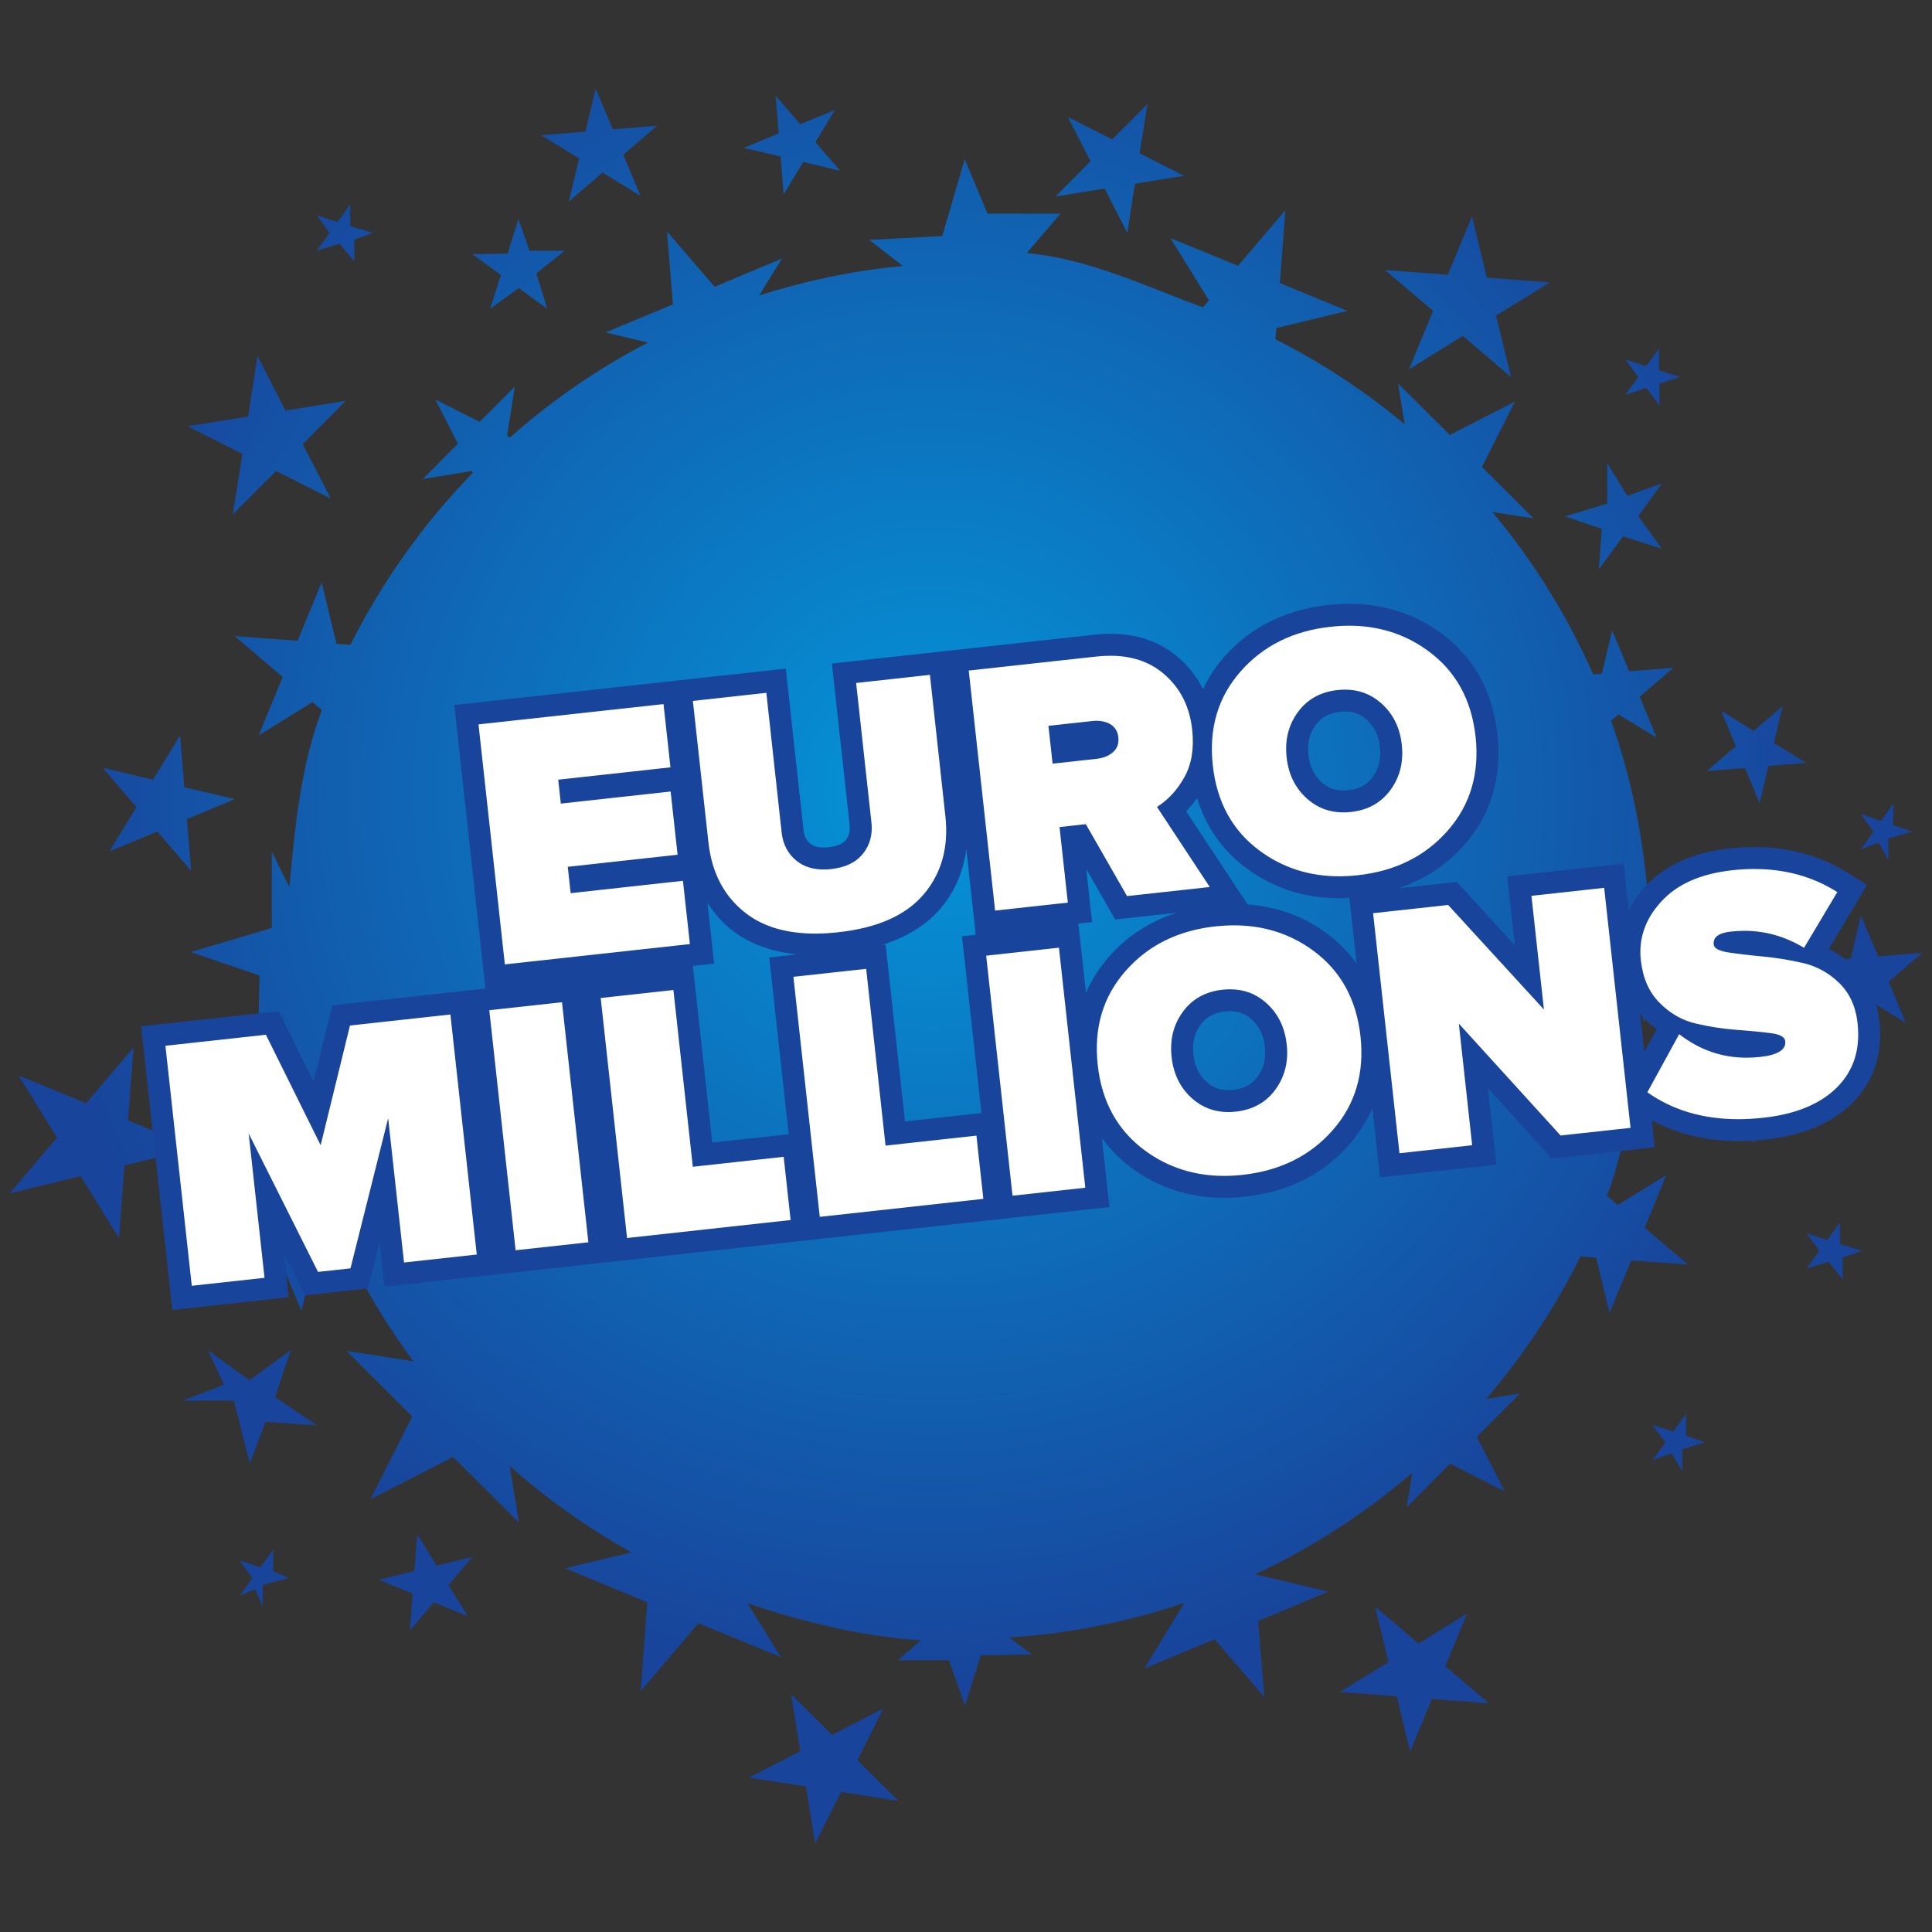 <?xml version="1.0" encoding="utf-8"?>
<!-- Generator: Adobe Illustrator 16.0.0, SVG Export Plug-In . SVG Version: 6.00 Build 0)  -->
<!DOCTYPE svg PUBLIC "-//W3C//DTD SVG 1.1//EN" "http://www.w3.org/Graphics/SVG/1.1/DTD/svg11.dtd">
<svg version="1.1" id="Layer_1" xmlns="http://www.w3.org/2000/svg" xmlns:xlink="http://www.w3.org/1999/xlink" x="0px" y="0px"
	 width="100px" height="100px" viewBox="0 0 100 100" enable-background="new 0 0 100 100" xml:space="preserve">
<rect x="0" y="0" width="100" height="100" fill="#333333" stroke="none"/>
<g>
	
		<radialGradient id="SVGID_1_" cx="344.182" cy="-195.983" r="46.566" gradientTransform="matrix(1 0 0 -1 -296 -155)" gradientUnits="userSpaceOnUse">
		<stop  offset="0" style="stop-color:#0495D8"/>
		<stop  offset="1" style="stop-color:#18449B"/>
	</radialGradient>
	<path fill="url(#SVGID_1_)" d="M85.129,63.551l1.117-2.73l-2.509,1.551l-0.561-0.476c1.22-3.204,1.374-6.632,1.613-10.205
		l0.321,1.283v-2.829l3.301-0.886l-2.39-0.867l0.146-2.827l-0.841,1.273c-0.228-3.326-0.862-6.527-1.938-9.534l0.39-0.323l1.97,1.2
		l-0.876-2.119l1.748-1.5l-2.292,0.185l-0.886-2.12l-0.524,2.24l-0.455,0.035c-1.349-3.051-3.107-5.875-5.22-8.402l2.134,0.333
		l-2.673-2.667l1.704-3.375l-3.364,1.721l-2.682-2.661l0.344,2.11c-2.046-1.707-4.29-3.184-6.686-4.4l0.043-0.579l3.676-0.891
		l-3.493-1.441l0.285-3.771l-2.451,2.877l-3.496-1.429l1.989,3.218l-0.311,0.366c-2.882-1.063-5.939-2.53-9.118-2.812l1.747-2.043
		h-3.777l-1.182-2.82l-1.161,3.982l-3.779,0.199l1.74,1.352c-2.565,0.227-5.055,0.774-7.437,1.522l1.181-1.912l-3.487,1.465
		l-2.466-2.863l0.306,3.775l-3.487,1.451l2.194,0.522c-2.579,1.345-4.975,2.995-7.135,4.907l-0.156-0.077l0.401-2.545l-1.821,1.824
		l-2.297-1.164l1.173,2.292l-1.813,1.826l2.544-0.415l0.044,0.09c-2.545,2.615-4.692,5.62-6.34,8.913l-0.721-0.057l-0.767-3.176
		l-1.246,3.02l-3.262-0.243l2.492,2.115l-1.24,3.021l2.78-1.718l0.483,0.411c-1.087,2.893-1.381,5.968-1.679,9.163l-0.912-1.838
		v3.957l-4.191,1.242l3.562,1.216l-0.094,3.958l1.264-1.829c0.231,2.494,0.69,4.917,1.416,7.233l-0.99,0.841l-3.231-1.97
		l1.442,3.492l-2.862,2.467l3.766-0.31l1.457,3.486l0.865-3.68l1.16-0.093c1.041,2.261,2.301,4.397,3.77,6.373l-3.465-0.541
		l3.402,3.396l-2.167,4.292l4.284-2.192l3.406,3.39l-0.472-2.922c1.925,1.708,4.036,3.206,6.298,4.465l-3.436,0.826l4.256,1.759
		l-0.342,4.597l2.987-3.51l4.261,1.746l-1.717-2.774c2.846,0.947,5.855,1.711,8.972,1.908l-1.197,1.038h2.65l0.831,2.352
		l0.813-2.608l2.65-0.051l-1.188-0.876c3.143-0.195,6.171-0.815,9.039-1.776l0.021,0.018l-2.054,3.362l3.638-1.512l2.569,2.985
		l-0.315-3.93l3.632-1.52l-3.79-0.894c2.955-1.382,5.686-3.155,8.132-5.257l-0.28,1.774l2.239-2.241l2.827,1.426l-1.442-2.817
		l2.23-2.245l-1.751,0.282c1.918-2.239,3.568-4.712,4.888-7.381l0.811,0.063l0.691,2.867l1.125-2.723l2.941,0.219L85.129,63.551z"/>
	
		<radialGradient id="SVGID_2_" cx="344.265" cy="-196.258" r="46.378" gradientTransform="matrix(1 0 0 -1 -296 -155)" gradientUnits="userSpaceOnUse">
		<stop  offset="0" style="stop-color:#0495D8"/>
		<stop  offset="1" style="stop-color:#18449B"/>
	</radialGradient>
	<polygon fill="url(#SVGID_2_)" points="25.366,15.987 26.846,14.908 28.329,15.983 27.757,14.149 29.233,12.978 27.407,12.978 
		26.834,11.335 26.271,13.124 24.443,13.155 25.929,14.237 	"/>
	
		<radialGradient id="SVGID_3_" cx="344.264" cy="-196.372" r="46.514" gradientTransform="matrix(1 0 0 -1 -296 -155)" gradientUnits="userSpaceOnUse">
		<stop  offset="0" style="stop-color:#0495D8"/>
		<stop  offset="1" style="stop-color:#18449B"/>
	</radialGradient>
	<polygon fill="url(#SVGID_3_)" points="40.404,8.101 40.561,10.054 41.58,8.382 43.48,8.838 42.204,7.354 43.222,5.688 
		41.42,6.434 40.146,4.954 40.304,6.903 38.502,7.654 	"/>
	
		<radialGradient id="SVGID_4_" cx="344.264" cy="-196.362" r="46.504" gradientTransform="matrix(1 0 0 -1 -296 -155)" gradientUnits="userSpaceOnUse">
		<stop  offset="0" style="stop-color:#0495D8"/>
		<stop  offset="1" style="stop-color:#18449B"/>
	</radialGradient>
	<polygon fill="url(#SVGID_4_)" points="57.175,9.759 58.348,12.051 58.743,9.506 61.287,9.099 58.989,7.935 59.389,5.39 
		57.57,7.214 55.271,6.055 56.445,8.343 54.63,10.17 	"/>
	
		<radialGradient id="SVGID_5_" cx="344.269" cy="-196.371" r="46.507" gradientTransform="matrix(1 0 0 -1 -296 -155)" gradientUnits="userSpaceOnUse">
		<stop  offset="0" style="stop-color:#0495D8"/>
		<stop  offset="1" style="stop-color:#18449B"/>
	</radialGradient>
	<polygon fill="url(#SVGID_5_)" points="72.932,19.113 75.714,17.388 78.209,19.514 77.438,16.335 80.219,14.616 76.958,14.372 
		76.188,11.201 74.942,14.221 71.684,13.974 74.176,16.09 	"/>
	
		<radialGradient id="SVGID_6_" cx="347.241" cy="-196.38" r="43.189" gradientTransform="matrix(1 0 0 -1 -296 -155)" gradientUnits="userSpaceOnUse">
		<stop  offset="0" style="stop-color:#0495D8"/>
		<stop  offset="1" style="stop-color:#18449B"/>
	</radialGradient>
	<polygon fill="url(#SVGID_6_)" points="82.754,29.468 84.011,27.761 86.022,28.408 84.8,26.715 86.026,25.012 84.231,25.667 
		83.19,23.975 83.19,26.069 81.005,26.728 82.907,27.372 	"/>
	
		<radialGradient id="SVGID_7_" cx="344.259" cy="-196.369" r="46.518" gradientTransform="matrix(1 0 0 -1 -296 -155)" gradientUnits="userSpaceOnUse">
		<stop  offset="0" style="stop-color:#0495D8"/>
		<stop  offset="1" style="stop-color:#18449B"/>
	</radialGradient>
	<polygon fill="url(#SVGID_7_)" points="90.317,39.749 91.078,41.569 91.53,39.646 93.504,39.489 91.814,38.46 92.269,36.541 
		90.771,37.829 89.09,36.799 89.846,38.624 88.351,39.908 	"/>
	
		<radialGradient id="SVGID_8_" cx="344.28" cy="-196.363" r="46.496" gradientTransform="matrix(1 0 0 -1 -296 -155)" gradientUnits="userSpaceOnUse">
		<stop  offset="0" style="stop-color:#0495D8"/>
		<stop  offset="1" style="stop-color:#18449B"/>
	</radialGradient>
	<polygon fill="url(#SVGID_8_)" points="90.287,55.807 89.955,53.735 89.008,55.607 86.94,55.286 88.422,56.764 87.478,58.634 
		89.344,57.683 90.828,59.157 90.494,57.089 92.36,56.132 	"/>
	
		<radialGradient id="SVGID_9_" cx="344.256" cy="-196.411" r="46.472" gradientTransform="matrix(1 0 0 -1 -296 -155)" gradientUnits="userSpaceOnUse">
		<stop  offset="0" style="stop-color:#0495D8"/>
		<stop  offset="1" style="stop-color:#18449B"/>
	</radialGradient>
	<polygon fill="url(#SVGID_9_)" points="22.595,81.036 21.596,79.412 21.45,81.316 19.595,81.763 21.358,82.49 21.215,84.396 
		22.452,82.937 24.218,83.662 23.214,82.04 24.453,80.582 	"/>
	
		<radialGradient id="SVGID_10_" cx="344.26" cy="-199.524" r="43.758" gradientTransform="matrix(1 0 0 -1 -296 -155)" gradientUnits="userSpaceOnUse">
		<stop  offset="0" style="stop-color:#0495D8"/>
		<stop  offset="1" style="stop-color:#18449B"/>
	</radialGradient>
	<polygon fill="url(#SVGID_10_)" points="15.055,69.875 12.915,71.443 10.764,69.891 11.595,71.674 9.452,72.499 12.1,72.499 
		12.93,75.754 13.743,73.596 16.393,73.771 14.241,72.315 	"/>
	
		<radialGradient id="SVGID_11_" cx="344.278" cy="-196.366" r="46.525" gradientTransform="matrix(1 0 0 -1 -296 -155)" gradientUnits="userSpaceOnUse">
		<stop  offset="0" style="stop-color:#0495D8"/>
		<stop  offset="1" style="stop-color:#18449B"/>
	</radialGradient>
	<polygon fill="url(#SVGID_11_)" points="5.662,44.068 8.141,43.041 9.893,45.07 9.674,42.396 12.152,41.363 9.538,40.746 
		9.321,38.063 7.92,40.358 5.309,39.737 7.063,41.774 	"/>
	
		<radialGradient id="SVGID_12_" cx="344.255" cy="-196.366" r="46.502" gradientTransform="matrix(1 0 0 -1 -296 -155)" gradientUnits="userSpaceOnUse">
		<stop  offset="0" style="stop-color:#0495D8"/>
		<stop  offset="1" style="stop-color:#18449B"/>
	</radialGradient>
	<polygon fill="url(#SVGID_12_)" points="12.051,26.619 14.291,24.379 17.119,25.806 15.671,22.989 17.902,20.743 14.776,21.25 
		13.328,18.423 12.839,21.558 9.713,22.062 12.545,23.492 	"/>
	
		<radialGradient id="SVGID_13_" cx="344.264" cy="-196.375" r="46.507" gradientTransform="matrix(1 0 0 -1 -296 -155)" gradientUnits="userSpaceOnUse">
		<stop  offset="0" style="stop-color:#0495D8"/>
		<stop  offset="1" style="stop-color:#18449B"/>
	</radialGradient>
	<polygon fill="url(#SVGID_13_)" points="75.931,83.521 73.42,85.071 71.173,83.159 71.868,86.026 69.354,87.577 72.3,87.796 
		72.988,90.661 74.117,87.939 77.06,88.157 74.809,86.245 	"/>
	
		<radialGradient id="SVGID_14_" cx="344.269" cy="-196.377" r="46.506" gradientTransform="matrix(1 0 0 -1 -296 -155)" gradientUnits="userSpaceOnUse">
		<stop  offset="0" style="stop-color:#0495D8"/>
		<stop  offset="1" style="stop-color:#18449B"/>
	</radialGradient>
	<polygon fill="url(#SVGID_14_)" points="95.234,63.269 94.576,64.185 93.504,63.835 94.168,64.745 93.508,65.66 94.645,65.309 
		95.373,66.221 95.373,65.094 96.381,64.738 95.237,64.394 	"/>
	
		<radialGradient id="SVGID_15_" cx="344.261" cy="-196.369" r="46.513" gradientTransform="matrix(1 0 0 -1 -296 -155)" gradientUnits="userSpaceOnUse">
		<stop  offset="0" style="stop-color:#0495D8"/>
		<stop  offset="1" style="stop-color:#18449B"/>
	</radialGradient>
	<polygon fill="url(#SVGID_15_)" points="96.317,43.964 97.236,43.612 97.742,44.521 97.742,43.397 98.969,43.044 97.975,42.699 
		98.01,41.569 97.368,42.484 96.304,42.137 96.974,43.048 	"/>
	
		<radialGradient id="SVGID_16_" cx="344.254" cy="-196.371" r="46.524" gradientTransform="matrix(1 0 0 -1 -296 -155)" gradientUnits="userSpaceOnUse">
		<stop  offset="0" style="stop-color:#0495D8"/>
		<stop  offset="1" style="stop-color:#18449B"/>
	</radialGradient>
	<polygon fill="url(#SVGID_16_)" points="84.132,20.433 85.218,20.078 85.892,20.99 85.892,19.861 86.953,19.51 85.872,19.163 
		85.867,18.038 85.205,18.953 84.129,18.606 84.794,19.518 	"/>
	
		<radialGradient id="SVGID_17_" cx="344.262" cy="-196.343" r="46.526" gradientTransform="matrix(1 0 0 -1 -296 -155)" gradientUnits="userSpaceOnUse">
		<stop  offset="0" style="stop-color:#0495D8"/>
		<stop  offset="1" style="stop-color:#18449B"/>
	</radialGradient>
	<polygon fill="url(#SVGID_17_)" points="87.269,73.182 86.607,74.099 85.532,73.75 86.199,74.663 85.538,75.575 86.512,75.224 
		87.076,76.139 87.076,75.013 88.248,74.657 87.271,74.308 	"/>
	
		<radialGradient id="SVGID_18_" cx="344.272" cy="-196.358" r="46.505" gradientTransform="matrix(1 0 0 -1 -296 -155)" gradientUnits="userSpaceOnUse">
		<stop  offset="0" style="stop-color:#0495D8"/>
		<stop  offset="1" style="stop-color:#18449B"/>
	</radialGradient>
	<polygon fill="url(#SVGID_18_)" points="16.398,12.971 17.573,12.619 18.339,13.531 18.339,12.402 19.308,12.051 18.131,11.699 
		18.127,10.579 17.469,11.494 16.393,11.143 17.059,12.055 	"/>
	
		<radialGradient id="SVGID_19_" cx="344.277" cy="-196.341" r="46.537" gradientTransform="matrix(1 0 0 -1 -296 -155)" gradientUnits="userSpaceOnUse">
		<stop  offset="0" style="stop-color:#0495D8"/>
		<stop  offset="1" style="stop-color:#18449B"/>
	</radialGradient>
	<polygon fill="url(#SVGID_19_)" points="14.138,80.203 13.479,81.121 12.401,80.773 13.066,81.686 12.408,82.599 13.208,82.25 
		13.598,83.159 13.598,82.032 14.944,81.676 14.141,81.332 	"/>
	
		<radialGradient id="SVGID_20_" cx="344.279" cy="-196.371" r="46.498" gradientTransform="matrix(1 0 0 -1 -296 -155)" gradientUnits="userSpaceOnUse">
		<stop  offset="0" style="stop-color:#0495D8"/>
		<stop  offset="1" style="stop-color:#18449B"/>
	</radialGradient>
	<polygon fill="url(#SVGID_20_)" points="99.5,49.314 97.208,49.499 96.321,47.385 95.795,49.621 93.504,49.805 95.466,51.002 
		94.933,53.24 96.676,51.738 98.635,52.939 97.759,50.814 	"/>
	
		<radialGradient id="SVGID_21_" cx="344.259" cy="-196.348" r="46.485" gradientTransform="matrix(1 0 0 -1 -296 -155)" gradientUnits="userSpaceOnUse">
		<stop  offset="0" style="stop-color:#0495D8"/>
		<stop  offset="1" style="stop-color:#18449B"/>
	</radialGradient>
	<polygon fill="url(#SVGID_21_)" points="29.444,10.43 31.186,8.933 33.147,10.131 32.264,8.01 34.006,6.509 31.717,6.692 
		30.832,4.578 30.302,6.814 28.01,6.999 29.976,8.198 	"/>
	
		<radialGradient id="SVGID_22_" cx="344.266" cy="-196.366" r="46.515" gradientTransform="matrix(1 0 0 -1 -296 -155)" gradientUnits="userSpaceOnUse">
		<stop  offset="0" style="stop-color:#0495D8"/>
		<stop  offset="1" style="stop-color:#18449B"/>
	</radialGradient>
	<polygon fill="url(#SVGID_22_)" points="45.723,88.436 43.067,89.799 40.946,87.695 41.426,90.643 38.762,92.009 41.715,92.466 
		42.193,95.422 43.539,92.75 46.492,93.212 44.377,91.104 	"/>
	
		<radialGradient id="SVGID_23_" cx="344.258" cy="-196.374" r="46.502" gradientTransform="matrix(1 0 0 -1 -296 -155)" gradientUnits="userSpaceOnUse">
		<stop  offset="0" style="stop-color:#0495D8"/>
		<stop  offset="1" style="stop-color:#18449B"/>
	</radialGradient>
	<polygon fill="url(#SVGID_23_)" points="6.625,57.989 6.909,54.219 4.456,57.103 0.962,55.669 2.952,58.883 0.5,61.766 
		4.177,60.877 6.16,64.094 6.443,60.319 10.117,59.432 	"/>
</g>
<path fill="#18449B" d="M97.275,52.843c-0.123-1.13-0.555-2.063-1.282-2.773c-0.403-0.396-0.848-0.712-1.331-0.949l1.41-2.366
	l0.565-0.946l-0.931-0.592c-1.432-0.911-3.085-1.374-4.912-1.374c-0.417,0-0.85,0.024-1.284,0.072
	c-1.89,0.208-3.359,0.876-4.37,1.984c-0.355,0.388-0.618,0.803-0.835,1.23l-0.144-1.299l-0.124-1.129l-1.128,0.124l-3.764,0.413
	l-1.13,0.124l0.123,1.129l0.268,2.432l-2.611-2.85l-0.391-0.424l-0.572,0.063l-2.474,0.271c1.342-0.451,2.503-1.185,3.432-2.245
	c1.38-1.573,1.957-3.503,1.714-5.736c-0.247-2.238-1.228-3.998-2.917-5.231c-1.378-1.007-2.978-1.52-4.755-1.52
	c-0.354,0-0.72,0.021-1.088,0.062c-2.219,0.244-4.03,1.15-5.384,2.692c-0.454,0.516-0.814,1.075-1.092,1.667
	c-0.325-0.65-0.772-1.226-1.354-1.707c-0.927-0.769-2.083-1.159-3.432-1.159c-0.27,0-0.55,0.015-0.834,0.046l-6.628,0.728
	l-0.96,0.105l-1.052,0.116l-3.82,0.418l-1.129,0.125l0.124,1.128l0.794,7.229c0.045,0.413-0.081,0.628-0.194,0.771
	c-0.063,0.079-0.246,0.31-0.879,0.379c-0.094,0.01-0.183,0.016-0.269,0.016c-0.299,0-0.524-0.064-0.686-0.193
	c-0.144-0.116-0.313-0.299-0.359-0.709l-0.794-7.228l-0.124-1.13l-1.129,0.124l-3.802,0.418l-0.391,0.042l0,0l-1.129,0.124
	l-9.577,1.052l-1.129,0.124l0.123,1.129l1.365,12.422l0.124,1.125l-1.057,0.116l0,0l-0.881,0.097l-5.201,0.57l-0.79,0.087
	l-0.19,0.773l-0.777,3.175l-1.454-2.934l-0.353-0.709l-0.79,0.085l-5.199,0.572l-1.129,0.124l0.124,1.129l1.364,12.424l0.124,1.127
	l1.129-0.122l3.766-0.412l1.129-0.125l-0.123-1.13l-0.129-1.177l0.754,1.506l0.354,0.706l0.785-0.087l1.68-0.185l0.786-0.087
	l0.191-0.766l0.411-1.634l0.129,1.178l0.123,1.129l1.129-0.123l3.766-0.414l1.129-0.124l0,0l0.881-0.097l3.765-0.414l0.873-0.095
	l0,0l1.129-0.123l8.466-0.929l1.129-0.123l0,0l0.38-0.043l8.469-0.93l0.38-0.041v0.002l1.131-0.13l3.768-0.411l1.129-0.124
	l-0.125-1.129l-0.268-2.444c0.428,0.594,0.95,1.119,1.573,1.574c1.378,1.009,2.977,1.52,4.755,1.52c0.354,0,0.719-0.021,1.088-0.061
	c2.22-0.243,4.03-1.152,5.385-2.693c0.511-0.582,0.911-1.214,1.201-1.893l0.27,2.461l0.124,1.13l1.13-0.126l3.765-0.412l1.129-0.123
	l-0.124-1.13l-0.311-2.821l2.915,3.206l0.389,0.43l0.576-0.063l3.622-0.398l1.129-0.124l-0.124-1.129L85.5,57.989
	c1.311,0.702,2.805,1.075,4.477,1.075c0.45,0,0.923-0.026,1.397-0.079c1.933-0.211,3.445-0.845,4.495-1.885
	C96.991,55.98,97.464,54.552,97.275,52.843z M68.096,37.53c0.295-0.404,0.694-0.623,1.258-0.686c0.089-0.01,0.179-0.015,0.265-0.015
	c0.441,0,0.791,0.13,1.106,0.409c0.411,0.362,0.634,0.816,0.699,1.429c0.068,0.608-0.054,1.112-0.369,1.547
	c-0.296,0.405-0.694,0.622-1.257,0.685c-0.091,0.01-0.18,0.015-0.265,0.015c-0.439,0-0.792-0.13-1.112-0.411
	c-0.401-0.354-0.63-0.823-0.695-1.427C67.655,38.461,67.774,37.969,68.096,37.53z M36.865,59.14l-0.879-8.022l-0.124-1.124
	l1.101-0.121l-0.124-1.128l-0.22-2.004c0.366,0.546,0.794,1.048,1.34,1.46c0.895,0.675,2.01,1.066,3.305,1.197l-0.319,0.035
	l-1.129,0.124l0.124,1.129l0.881,8.021l-0.381,0.043L36.865,59.14z M46.842,58.044l-0.879-8.021l-0.123-1.128l-0.195,0.022
	c1.267-0.41,2.302-1.027,3.038-1.896c0.747-0.878,1.174-1.912,1.336-3.059l0.361,3.294l0.124,1.126l-0.712,0.079l0.124,1.128
	l0.882,8.022l-0.38,0.041L46.842,58.044z M57.405,49.514c-0.508,0.577-0.905,1.204-1.194,1.877l-0.271-2.463l-0.124-1.125
	l0.709-0.077l-0.123-1.13l-0.178-1.618l1.13,1.97l0.369,0.646l0.738-0.082l2.441-0.268C59.53,47.692,58.351,48.438,57.405,49.514z
	 M65.099,55.726c-0.293,0.402-0.691,0.62-1.254,0.683c-0.093,0.01-0.181,0.016-0.266,0.016c-0.441,0-0.792-0.13-1.113-0.412
	c-0.4-0.354-0.629-0.822-0.694-1.427c-0.067-0.615,0.05-1.106,0.369-1.543c0.297-0.406,0.694-0.625,1.258-0.687
	c0.093-0.01,0.183-0.016,0.27-0.016c0.438,0,0.787,0.129,1.104,0.41c0.403,0.354,0.632,0.821,0.697,1.429
	C65.536,54.782,65.416,55.29,65.099,55.726z M68.633,48.282c-1.192-0.874-2.562-1.35-4.059-1.469l-1.006-1.526l-2.171-3.29
	c0.204-0.211,0.391-0.447,0.564-0.695c0.457,1.507,1.326,2.738,2.6,3.671c1.382,1.009,2.981,1.52,4.758,1.52
	c0.169,0,0.35-0.021,0.523-0.029l0.102,0.928l0.271,2.479C69.785,49.269,69.26,48.739,68.633,48.282z M85.109,54.449l-0.218-1.987
	c0.066,0.079,0.122,0.166,0.196,0.239c0.212,0.213,0.435,0.402,0.667,0.572L85.109,54.449z"/>
<path fill="#FFFFFF" d="M34.344,36.444l0.359,3.274l-5.81,0.638l0.135,1.238l5.684-0.625l0.36,3.272l-5.685,0.625l0.15,1.364
	l5.812-0.639l0.36,3.274l-9.578,1.052l-1.364-12.423L34.344,36.444 M48.132,34.93l0.8,7.304c0.177,1.613-0.194,2.963-1.119,4.053
	c-0.923,1.089-2.397,1.745-4.422,1.966c-0.416,0.045-0.813,0.07-1.191,0.07c-1.466,0-2.652-0.343-3.56-1.028
	C37.5,46.431,36.842,45.2,36.668,43.6l-0.805-7.32l3.803-0.419l0.792,7.229c0.07,0.623,0.328,1.112,0.779,1.472
	c0.37,0.295,0.834,0.443,1.396,0.443c0.126,0,0.258-0.007,0.393-0.023c0.736-0.081,1.283-0.346,1.641-0.796
	c0.361-0.449,0.506-0.984,0.439-1.605l-0.793-7.23L48.132,34.93 M57.482,33.942c1.082,0,1.985,0.298,2.709,0.898
	c0.876,0.726,1.381,1.697,1.515,2.916c0.106,0.97-0.024,1.791-0.397,2.461c-0.37,0.669-0.845,1.186-1.424,1.549l2.733,4.146
	l-4.282,0.47l-2.134-3.723l-1.361,0.15l0.43,3.911l-3.764,0.412l-1.365-12.424l6.627-0.728
	C57.017,33.954,57.253,33.942,57.482,33.942 M54.482,39.527l2.287-0.252c0.345-0.038,0.627-0.153,0.843-0.346
	c0.218-0.193,0.309-0.45,0.272-0.771c-0.034-0.31-0.177-0.537-0.427-0.681c-0.2-0.114-0.429-0.17-0.688-0.17
	c-0.069,0-0.14,0.003-0.214,0.011l-2.288,0.251L54.482,39.527 M69.83,32.387c1.539,0,2.902,0.434,4.087,1.302
	c1.429,1.043,2.247,2.523,2.458,4.437c0.208,1.913-0.271,3.534-1.438,4.864c-1.167,1.329-2.72,2.1-4.658,2.312
	c-0.328,0.036-0.648,0.054-0.962,0.054c-1.538,0-2.899-0.434-4.087-1.301c-1.429-1.045-2.246-2.523-2.455-4.436
	c-0.211-1.916,0.266-3.536,1.437-4.864c1.166-1.329,2.72-2.101,4.656-2.313C69.197,32.406,69.519,32.387,69.83,32.387 M69.532,42.05
	c0.128,0,0.256-0.006,0.389-0.022c0.884-0.096,1.566-0.478,2.054-1.145c0.486-0.667,0.679-1.446,0.581-2.339
	S72.1,36.934,71.48,36.39c-0.523-0.464-1.145-0.694-1.86-0.694c-0.128,0-0.258,0.006-0.391,0.021
	c-0.883,0.098-1.567,0.478-2.053,1.145c-0.486,0.667-0.679,1.444-0.581,2.338c0.097,0.892,0.457,1.611,1.075,2.156
	C68.197,41.819,68.817,42.05,69.532,42.05 M23.313,52.51l1.364,12.424l-3.765,0.413l-0.821-7.468l-1.95,7.771l-1.68,0.184
	l-3.589-7.162l0.82,7.468l-3.766,0.412L8.562,54.13l5.201-0.572l2.834,5.718l1.517-6.195L23.313,52.51 M29.089,51.876l1.365,12.425
	l-3.766,0.412l-1.363-12.424L29.089,51.876 M34.855,51.243l1.005,9.149l4.703-0.516l0.359,3.273l-8.466,0.93l-1.364-12.423
	L34.855,51.243 M44.833,50.148l1.003,9.149l4.704-0.517l0.358,3.273l-8.467,0.931l-1.364-12.424L44.833,50.148 M54.811,49.052
	l1.364,12.424l-3.767,0.414l-1.364-12.424L54.811,49.052 M63.873,47.896c1.539,0,2.901,0.433,4.089,1.301
	c1.427,1.044,2.245,2.523,2.456,4.437c0.211,1.913-0.268,3.533-1.435,4.861c-1.167,1.33-2.722,2.1-4.658,2.314
	c-0.329,0.037-0.648,0.055-0.963,0.055c-1.538,0-2.9-0.436-4.086-1.302c-1.429-1.048-2.247-2.525-2.458-4.438
	c-0.208-1.914,0.269-3.534,1.439-4.864c1.166-1.329,2.718-2.1,4.657-2.312C63.243,47.915,63.563,47.896,63.873,47.896
	 M63.576,57.561c0.126,0,0.259-0.01,0.391-0.023c0.883-0.097,1.565-0.479,2.051-1.145c0.485-0.667,0.682-1.446,0.581-2.338
	c-0.098-0.894-0.456-1.612-1.073-2.156c-0.522-0.464-1.142-0.693-1.855-0.693c-0.129,0-0.261,0.007-0.395,0.021
	c-0.882,0.099-1.566,0.478-2.053,1.146c-0.486,0.666-0.679,1.443-0.581,2.336c0.097,0.894,0.456,1.611,1.073,2.158
	C62.24,57.326,62.862,57.561,63.576,57.561 M83.032,45.955l1.364,12.423l-3.62,0.396l-5.267-5.791l0.69,6.294l-3.763,0.414
	l-1.365-12.424l3.885-0.426l4.957,5.41l-0.646-5.883L83.032,45.955 M90.795,44.979c1.617,0,3.051,0.398,4.303,1.196l-1.721,2.884
	c-0.967-0.586-1.998-0.88-3.095-0.88c-0.229,0-0.461,0.014-0.695,0.04c-0.633,0.068-0.926,0.291-0.886,0.666
	c0.021,0.202,0.277,0.339,0.766,0.414c0.485,0.072,1.073,0.143,1.766,0.208c0.689,0.064,1.392,0.177,2.1,0.342
	c0.71,0.165,1.331,0.509,1.869,1.035c0.537,0.525,0.853,1.22,0.947,2.086c0.148,1.355-0.212,2.462-1.076,3.322
	c-0.867,0.858-2.139,1.383-3.818,1.564c-0.438,0.046-0.863,0.073-1.276,0.073c-1.829,0-3.399-0.464-4.713-1.393l1.648-3.008
	c1.047,0.813,2.209,1.218,3.49,1.218c0.229,0,0.462-0.014,0.698-0.039c0.92-0.101,1.355-0.375,1.3-0.821
	c-0.022-0.217-0.282-0.354-0.772-0.414c-0.492-0.062-1.082-0.12-1.774-0.168c-0.688-0.055-1.385-0.162-2.088-0.327
	c-0.7-0.164-1.324-0.521-1.869-1.071c-0.545-0.547-0.868-1.283-0.97-2.204c-0.122-1.121,0.228-2.132,1.054-3.034
	c0.822-0.902,2.041-1.442,3.653-1.621C90.03,45,90.418,44.979,90.795,44.979"/>
</svg>
